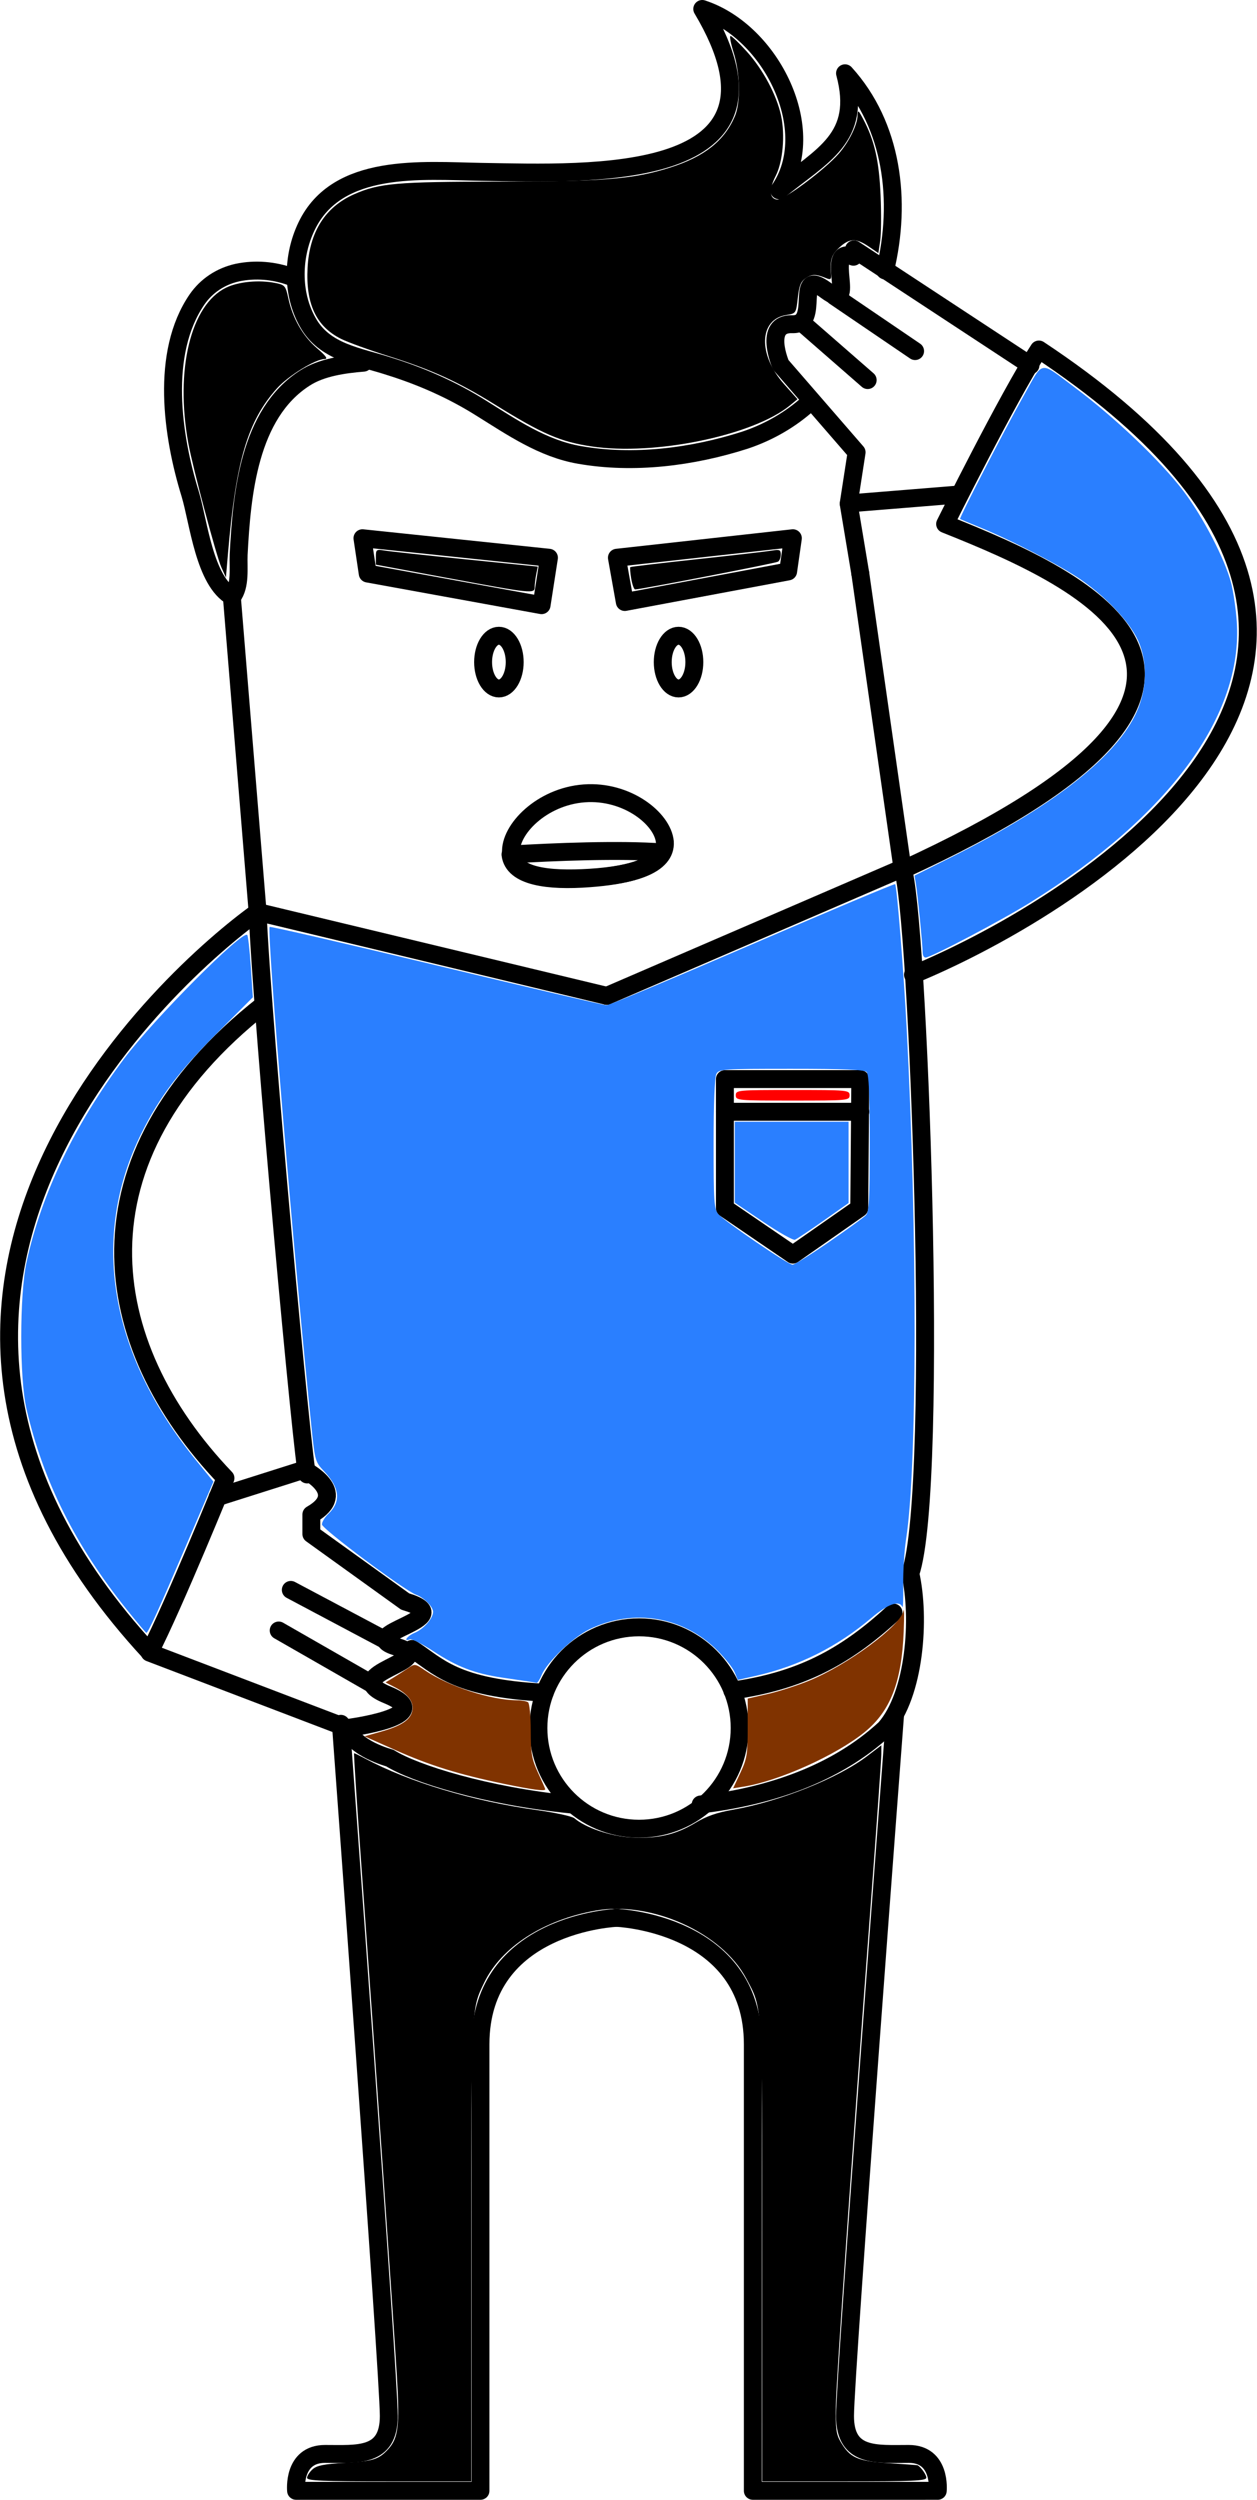 <?xml version="1.0" encoding="UTF-8" standalone="no"?>
<svg
   xmlns:dc="http://purl.org/dc/elements/1.1/"
   xmlns:cc="http://creativecommons.org/ns#"
   xmlns:rdf="http://www.w3.org/1999/02/22-rdf-syntax-ns#"
   xmlns:svg="http://www.w3.org/2000/svg"
   xmlns="http://www.w3.org/2000/svg"
   xmlns:sodipodi="http://sodipodi.sourceforge.net/DTD/sodipodi-0.dtd"
   xmlns:inkscape="http://www.inkscape.org/namespaces/inkscape"
   version="1.1"
   id="Layer_1"
   x="0px"
   y="0px"
   viewBox="0 0 238.6 474.2"
   style="enable-background:new 0 0 238.6 474.2;"
   xml:space="preserve"
   sodipodi:docname="chel1.svg"
   inkscape:version="0.92.1 r15371"><defs
     id="defs6603" /><sodipodi:namedview
     pagecolor="#ffffff"
     bordercolor="#666666"
     borderopacity="1"
     objecttolerance="10"
     gridtolerance="10"
     guidetolerance="10"
     inkscape:pageopacity="0"
     inkscape:pageshadow="2"
     inkscape:window-width="1366"
     inkscape:window-height="705"
     id="namedview6601"
     showgrid="false"
     inkscape:zoom="1.9907212"
     inkscape:cx="105.90769"
     inkscape:cy="181.69236"
     inkscape:window-x="-8"
     inkscape:window-y="-8"
     inkscape:window-maximized="1"
     inkscape:current-layer="Layer_1" /><style
     type="text/css"
     id="style6524">
	.st0{fill:none;stroke:#000000;stroke-width:3.4;stroke-linecap:round;stroke-linejoin:round;}
</style><title
     id="title6526">SVG</title><path
     class="st0"
     d="M182.1,93.8l-21,1.7l1.5-9.7l-14.4-16.6c0,0-3.4-7.9,2.2-7.7s0.1-11.1,6.4-6.4s-0.7-8.7,5.2-6.4"
     id="path6528" /><line
     class="st0"
     x1="162.1"
     y1="47.3"
     x2="195.6"
     y2="69.3"
     id="line6530" /><path
     class="st0"
     d="M171.3,165c77.4-35.4,35.5-54.7,8.1-65.6c0,0,11.8-23.8,17.8-33.1c90.1,59.7,2.1,108-23.9,118.6"
     id="path6532" /><polygon
     class="st0 stbl"
     points="69.8,108.8 102.8,114.8 104.2,105.8 68.8,102.1 "
     id="polygon6534" /><polygon
     class="st0 stbr"
     points="149.6,108.4 118.6,114.2 117.1,105.8 150.5,102.1 "
     id="polygon6536" /><path
     class="st0"
     d="M168,51.3c3.2-13.2,1.4-27.5-7.6-37.4c3.3,12.3-4.3,15.5-12.5,22.2c7.8-11.2-1.4-30.1-14.6-34.4  c19.9,33.4-21.7,31.2-41.9,30.9C80.1,32.4,64,30.8,58.2,42.9c-2.7,5.6-2.9,12.7,0.2,18.2c3.2,5.8,9.7,6.5,15.5,8.4  c6.1,1.9,12,4.5,17.4,7.9c5.8,3.6,11.7,7.7,18.7,8.9c10.3,1.8,21.4,0.4,31.4-2.8c4.5-1.5,8.7-3.9,12.2-7.1"
     id="path6538" /><path
     class="st0"
     d="M69,68.8c-3.7,0.3-8,0.9-11.1,2.9c-10.7,6.8-12,22.2-12.6,33.5c-0.1,2.5,0.4,5.9-1.2,8  c-5.3-2.9-6.4-14.2-8-19.5c-3.4-11-5.7-26.7,1.3-36.9c1.8-2.6,4.5-4.4,7.7-5.1c3.4-0.7,6.9-0.4,10.2,0.8"
     id="path6540" /><ellipse
     class="st0"
     cx="128.8"
     cy="125.6"
     rx="3"
     ry="5"
     id="ellipse6542" /><ellipse
     class="st0"
     cx="94.7"
     cy="125.6"
     rx="3"
     ry="5"
     id="ellipse6544" /><path
     class="st0"
     d="M108.4,342.3c-16.2-1.6-29.8-5.9-34.4-8.8c0,0-6.9-1.8-8.1-5.7l-37.5-14.3"
     id="path6546" /><path
     class="st0"
     d="M172.8,298.5c1.9,8.4,0.9,22.9-4.8,29.4c-9.4,8.7-22.1,12.9-35,14.4"
     id="path6548" /><path
     class="st0"
     d="m 172.8,298.5 c 5.7,-16.6 1.4,-127.1 -1.5,-133.8 l -56.114,24.212"
     id="path6550"
     inkscape:connector-curvature="0"
     style="fill:none;stroke:#000000;stroke-width:3.4;stroke-linecap:round;stroke-linejoin:round"
     sodipodi:nodetypes="ccc" /><path
     class="st0"
     d="M 115.186,188.912 48.9,173 c 0.9,21.6 8.7,105.8 9.4,106.7"
     id="path6552"
     inkscape:connector-curvature="0"
     style="fill:none;stroke:#000000;stroke-width:3.4;stroke-linecap:round;stroke-linejoin:round"
     sodipodi:nodetypes="ccc" /><path
     class="st0"
     d="M50,190.6c-37.1,29.2-31.5,64.4-7.2,89.8c0,0-9.8,24.1-14.4,33c-63.6-68.8,4.4-128.9,20.5-140.4"
     id="path6554" /><path
     class="st0"
     d="M126.2,159.7c0.3,4.4-6.1,6.3-14.2,6.8s-14.7-0.3-15-4.7s5.8-10.7,13.9-11.3S125.8,155.3,126.2,159.7z"
     id="path6556" /><path
     class="st0"
     d="M96.9,162.1c0.5,4.2,7.1,5.1,15,4.5c6.8-0.5,12.4-1.9,13.8-4.9C117.7,161.1,105.2,161.6,96.9,162.1z"
     id="path6558" /><line
     class="st0"
     x1="44"
     y1="113.1"
     x2="48.9"
     y2="173"
     id="line6566" /><line
     class="st0"
     x1="163.3"
     y1="108.8"
     x2="171.3"
     y2="164.7"
     id="line6568" /><path
     class="st0"
     d="M65.9,327.8c0,0,17.6-2.2,7.6-6.3s10.5-6.5,1.8-9.1s12.8-5.3,1.6-8.6L59.1,291v-3.7c7.4-4.2-1.4-8.5-1.4-8.5  L41.3,284"
     id="path6570" /><line
     class="st0"
     x1="73.1"
     y1="311.1"
     x2="55.2"
     y2="301.6"
     id="line6572" /><line
     class="st0"
     x1="70.7"
     y1="319.5"
     x2="52.9"
     y2="309.3"
     id="line6574" /><line
     class="st0"
     x1="152.2"
     y1="61.2"
     x2="164.7"
     y2="72.1"
     id="line6576" /><line
     class="st0"
     x1="158.4"
     y1="56.2"
     x2="173.7"
     y2="66.6"
     id="line6578" /><polygon
     class="st0"
     points="163.3,204.7 137.6,204.7 137.6,229.2 150.5,238 163.1,229.2 "
     id="polygon6580" /><line
     class="st0"
     x1="137.6"
     y1="210.9"
     x2="163.3"
     y2="210.9"
     id="line6582" /><line
     class="st0"
     x1="161.1"
     y1="95.6"
     x2="163.3"
     y2="108.8"
     id="line6584" /><path
     class="st0"
     d="M116.9,363.8c0,0,26,0.9,26,24v84.7H178c0,0,0.7-7-5.5-7s-12.1,0.7-12.1-7.2s9.5-133,9.5-133"
     id="path6586" /><path
     class="st0"
     d="M117.2,363.8c0,0-26,0.9-26,24v84.7h-35c0,0-0.7-7,5.5-7s12.1,0.7,12.1-7.2S64.7,327,64.7,327"
     id="path6588" /><circle
     class="st0"
     cx="121.3"
     cy="327.8"
     r="19.1"
     id="circle6590" /><path
     class="st0"
     d="M103.4,321.1c-17.3-0.9-20.2-5.1-25.2-8.3"
     id="path6596" /><path
     class="st0"
     d="M169.6,305.9c-9.4,8.7-18,13-30.6,14.8"
     id="path6598" /><path
     style="fill:#2a7fff;fill-opacity:1;stroke:none;stroke-width:4.019;stroke-linecap:round;stroke-linejoin:round;stroke-miterlimit:4;stroke-dasharray:none;stroke-dashoffset:0;stroke-opacity:1;paint-order:normal"
     d="m 100.291,318.968 c -0.691,-0.101 -2.918,-0.43 -4.949,-0.73 -5.237,-0.774 -8.555,-2.039 -13.005,-4.961 -2.133,-1.4 -4.165,-2.436 -4.515,-2.301 -1.384,0.531 -0.54,-0.647 0.887,-1.238 1.734,-0.718 3.499,-2.732 3.499,-3.992 0,-0.948 -1.751,-2.703 -3.216,-3.224 -2.13,-0.757 -17.882,-12.509 -17.882,-13.341 0,-0.474 0.553,-1.381 1.23,-2.017 2.43,-2.283 2.155,-4.96 -0.83,-8.078 -1.633,-1.706 -1.724,-2.008 -2.327,-7.786 -3.29,-31.496 -8.597,-94.865 -7.996,-95.466 0.135,-0.135 14.394,3.152 31.686,7.306 17.292,4.154 31.816,7.552 32.276,7.552 0.46,0 12.924,-5.216 27.697,-11.591 14.773,-6.375 26.953,-11.498 27.067,-11.384 0.333,0.333 1.612,16.352 2.194,27.496 2.042,39.059 1.992,83.229 -0.109,96.699 -0.345,2.21 -0.594,6.166 -0.553,8.791 0.041,2.625 -0.035,4.49 -0.167,4.144 -0.522,-1.358 -2.751,-0.585 -5.824,2.022 -6.525,5.533 -13.829,9.192 -22.051,11.046 l -3.354,0.756 -0.605,-1.46 c -0.333,-0.803 -1.795,-2.65 -3.249,-4.104 -6.492,-6.492 -16.017,-8.074 -24.319,-4.039 -3.131,1.522 -8.033,6.202 -9.038,8.628 -0.363,0.876 -0.802,1.562 -0.976,1.524 -0.174,-0.038 -0.881,-0.151 -1.572,-0.253 z m 57.043,-83.346 c 3.431,-2.364 6.58,-4.641 6.998,-5.059 0.639,-0.639 0.76,-2.815 0.76,-13.684 0,-9.382 -0.165,-13.089 -0.603,-13.527 -0.439,-0.439 -4.316,-0.603 -14.299,-0.603 -13.027,0 -13.721,0.048 -14.216,0.972 -0.318,0.594 -0.52,5.749 -0.52,13.256 0,10.971 0.094,12.395 0.879,13.319 1.154,1.358 13.244,9.603 14.1,9.616 0.364,0.006 3.47,-1.924 6.9,-4.289 z"
     id="path7165"
     inkscape:connector-curvature="0" /><path
     style="fill:#2a7fff;fill-opacity:1;stroke:none;stroke-width:4.019;stroke-linecap:round;stroke-linejoin:round;stroke-miterlimit:4;stroke-dasharray:none;stroke-dashoffset:0;stroke-opacity:1;paint-order:normal"
     d="m 144.866,231.777 -5.394,-3.638 v -7.672 -7.672 h 10.8 10.8 v 7.707 7.707 l -4.775,3.362 c -2.626,1.849 -5.059,3.471 -5.406,3.604 -0.347,0.133 -3.058,-1.395 -6.025,-3.396 z"
     id="path7167"
     inkscape:connector-curvature="0" /><path
     style="fill:#2a7fff;fill-opacity:1;stroke:none;stroke-width:4.019;stroke-linecap:round;stroke-linejoin:round;stroke-miterlimit:4;stroke-dasharray:none;stroke-dashoffset:0;stroke-opacity:1;paint-order:normal"
     d="M 24.079,305.349 C 14.334,293.249 8.225,281.047 5.029,267.298 3.699,261.578 3.704,245.551 5.038,239.419 7.846,226.511 14.158,213.36 23.56,200.827 c 5.62,-7.491 22.451,-24.396 23.372,-23.474 0.159,0.159 0.463,2.886 0.676,6.06 l 0.387,5.772 -6.912,6.907 c -7.017,7.012 -10.796,12.01 -14.15,18.712 -9.874,19.734 -6.221,41.942 10.221,62.138 l 3.353,4.119 -5.326,12.458 c -5.099,11.925 -7.061,16.226 -7.405,16.226 -0.087,0 -1.751,-1.978 -3.698,-4.395 z"
     id="path7169"
     inkscape:connector-curvature="0" /><path
     style="fill:#2a7fff;fill-opacity:1;stroke:none;stroke-width:4.019;stroke-linecap:round;stroke-linejoin:round;stroke-miterlimit:4;stroke-dasharray:none;stroke-dashoffset:0;stroke-opacity:1;paint-order:normal"
     d="m 175.138,180.699 c 0,-1.358 -0.953,-11.047 -1.276,-12.975 l -0.271,-1.619 7.049,-3.531 c 18.776,-9.406 30.54,-18.46 34.753,-26.748 2.191,-4.311 2.537,-9.369 0.932,-13.624 -1.368,-3.626 -5.962,-8.666 -11.177,-12.263 -3.786,-2.612 -13.147,-7.45 -19.209,-9.928 -1.934,-0.791 -3.598,-1.495 -3.699,-1.565 -0.216,-0.152 8.571,-17.168 12.027,-23.289 3.924,-6.95 2.863,-6.781 9.838,-1.572 7.596,5.672 16.307,13.98 20.565,19.612 3.704,4.9 7.861,12.912 9.013,17.375 0.428,1.658 0.911,4.943 1.073,7.301 1.225,17.802 -12.827,36.936 -39.122,53.272 -5.656,3.514 -18.94,10.506 -19.959,10.506 -0.295,0 -0.536,-0.428 -0.536,-0.951 z"
     id="path7171"
     inkscape:connector-curvature="0" /><path
     style="fill:#ff0000;fill-opacity:1;stroke:none;stroke-width:4.019;stroke-linecap:round;stroke-linejoin:round;stroke-miterlimit:4;stroke-dasharray:none;stroke-dashoffset:0;stroke-opacity:1;paint-order:normal"
     d="m 139.664,207.772 c 0,-0.974 0.335,-1.005 10.8,-1.005 10.465,0 10.8,0.031 10.8,1.005 0,0.974 -0.335,1.005 -10.8,1.005 -10.465,0 -10.8,-0.031 -10.8,-1.005 z"
     id="path7173"
     inkscape:connector-curvature="0" /><path
     style="fill:#803300;fill-opacity:1;stroke:none;stroke-width:4.019;stroke-linecap:round;stroke-linejoin:round;stroke-miterlimit:4;stroke-dasharray:none;stroke-dashoffset:0;stroke-opacity:1;paint-order:normal"
     d="m 95.606,338.373 c -8.512,-1.768 -14.014,-3.478 -20.516,-6.375 l -5.894,-2.626 3.211,-0.905 c 3.927,-1.107 5.671,-2.336 5.886,-4.147 0.191,-1.611 -0.922,-3.018 -3.391,-4.284 l -1.721,-0.883 1.47,-0.895 c 0.808,-0.492 2.061,-1.299 2.785,-1.793 1.286,-0.879 1.356,-0.87 3.179,0.368 4.492,3.053 12.542,5.683 17.462,5.706 0.91,0.004 1.88,0.174 2.156,0.377 0.276,0.203 0.507,2.63 0.513,5.392 0.01,4.401 0.181,5.389 1.381,7.972 0.754,1.622 1.37,3.035 1.37,3.14 0,0.407 -2.487,0.078 -7.891,-1.045 z"
     id="path7181"
     inkscape:connector-curvature="0" /><path
     style="fill:#803300;fill-opacity:1;stroke:none;stroke-width:4.019;stroke-linecap:round;stroke-linejoin:round;stroke-miterlimit:4;stroke-dasharray:none;stroke-dashoffset:0;stroke-opacity:1;paint-order:normal"
     d="m 140.542,336.282 c 1.248,-2.664 1.383,-3.496 1.383,-8.511 v -5.558 l 3.767,-0.855 c 2.072,-0.47 5.576,-1.59 7.786,-2.488 7.362,-2.99 17.501,-10.481 18.019,-13.312 0.137,-0.75 0.155,1.01 0.041,3.911 -0.381,9.617 -2.525,15.136 -7.428,19.113 -5.394,4.376 -16.245,9.261 -22.955,10.334 l -1.997,0.319 z"
     id="path7183"
     inkscape:connector-curvature="0" /><path
     style="fill:#000000;fill-opacity:1;stroke:none;stroke-width:4.019;stroke-linecap:round;stroke-linejoin:round;stroke-miterlimit:4;stroke-dasharray:none;stroke-dashoffset:0;stroke-opacity:1;paint-order:normal"
     d="m 58.287,470.041 c 0,-0.372 0.466,-1.098 1.036,-1.614 0.811,-0.734 2.148,-1.002 6.154,-1.234 5.354,-0.309 6.427,-0.647 8.209,-2.585 1.922,-2.09 2.208,-4.447 1.663,-13.724 -0.587,-9.987 -4.309,-63.488 -6.667,-95.831 -0.901,-12.364 -1.563,-22.479 -1.469,-22.479 0.093,0 1.005,0.446 2.027,0.991 8.488,4.527 20.365,8.084 32.778,9.818 3.439,0.48 6.597,1.173 7.019,1.539 2.06,1.788 6.836,3.409 10.706,3.633 5.015,0.29 8.478,-0.486 12.205,-2.736 2.14,-1.292 4.109,-1.983 7.193,-2.523 8.928,-1.566 19.973,-5.983 25.516,-10.205 l 2.637,-2.009 v 1.65 c 0,0.907 -0.901,13.651 -2.002,28.318 -3.678,48.989 -6.549,90.228 -6.64,95.366 -0.074,4.235 0.074,5.365 0.886,6.751 1.807,3.086 3.186,3.702 9.148,4.087 2.965,0.191 5.431,0.37 5.48,0.397 0.645,0.351 1.668,1.79 1.668,2.345 0,0.607 -2.411,0.718 -15.572,0.718 H 144.688 l -0.006,-43.577 c -0.007,-47.702 0.095,-45.968 -3.034,-51.838 -4.638,-8.701 -18.086,-14.75 -28.607,-12.866 -9.904,1.773 -17.865,6.914 -21.121,13.639 -2.507,5.179 -2.477,4.554 -2.483,51.065 l -0.006,43.577 H 73.859 c -12.71,0 -15.572,-0.124 -15.572,-0.676 z"
     id="path7185"
     inkscape:connector-curvature="0" /><path
     style="fill:#000000;fill-opacity:1;stroke:none;stroke-width:4.019;stroke-linecap:round;stroke-linejoin:round;stroke-miterlimit:4;stroke-dasharray:none;stroke-dashoffset:0;stroke-opacity:1;paint-order:normal"
     d="M 112.287,84.685 C 106.331,83.789 102.953,82.327 93.984,76.765 87.009,72.438 81.998,70.155 73.811,67.571 70.107,66.403 66.033,64.926 64.757,64.291 60.034,61.939 58.023,57.678 58.384,50.791 58.74,44.007 61.73,39.278 67.189,36.863 c 4.765,-2.108 8.01,-2.392 27.516,-2.411 20.155,-0.019 25.567,-0.465 32.545,-2.681 6.472,-2.055 10.281,-5.085 12.26,-9.751 1.1,-2.595 0.984,-8.152 -0.253,-12.056 -0.547,-1.727 -0.811,-3.14 -0.587,-3.14 0.224,0 1.616,1.335 3.092,2.967 3.057,3.378 5.66,8.242 6.495,12.137 0.792,3.693 0.341,8.78 -1.013,11.433 -1.321,2.586 -1.226,4.296 0.251,4.507 1.203,0.172 9.008,-5.632 11.707,-8.706 1.942,-2.211 3.532,-5.439 3.58,-7.267 0.03,-1.119 0.149,-1.038 1.096,0.753 2.115,3.997 2.985,7.829 3.269,14.39 0.151,3.494 0.119,7.392 -0.072,8.663 l -0.346,2.31 -1.844,-1.253 c -2.395,-1.628 -3.665,-1.581 -5.577,0.204 -1.492,1.394 -1.794,2.358 -1.57,5.018 0.083,0.984 -0.066,1.133 -0.823,0.822 -2.039,-0.837 -2.733,-0.85 -3.912,-0.078 -0.99,0.649 -1.297,1.387 -1.567,3.771 -0.334,2.954 -0.342,2.965 -2.201,3.263 -5.177,0.828 -5.388,7.525 -0.414,13.106 l 2.555,2.867 -1.46,1.193 c -6.97,5.692 -25.698,9.555 -37.628,7.761 z"
     id="path7187"
     inkscape:connector-curvature="0" /><path
     style="fill:#000000;fill-opacity:1;stroke:none;stroke-width:4.019;stroke-linecap:round;stroke-linejoin:round;stroke-miterlimit:4;stroke-dasharray:none;stroke-dashoffset:0;stroke-opacity:1;paint-order:normal"
     d="m 42.011,107.599 c -0.946,-2.111 -5.417,-18.882 -6.253,-23.453 -2.556,-13.975 0.434,-26.321 7.161,-29.578 2.374,-1.149 6.293,-1.511 9.426,-0.871 1.725,0.353 1.881,0.541 2.383,2.884 0.813,3.792 2.748,7.167 5.421,9.458 1.735,1.487 2.145,2.063 1.472,2.066 -1.742,0.006 -6.904,3.179 -9.043,5.558 -5.563,6.187 -7.807,13.75 -9.308,31.367 l -0.385,4.521 z"
     id="path7189"
     inkscape:connector-curvature="0" /><path
     style="fill:#000000;fill-opacity:1;stroke:none;stroke-width:4.019;stroke-linecap:round;stroke-linejoin:round;stroke-miterlimit:4;stroke-dasharray:none;stroke-dashoffset:0;stroke-opacity:1;paint-order:normal"
     d="m 85.036,109.657 -13.689,-2.541 v -1.476 c 0,-1.387 0.099,-1.459 1.633,-1.2 0.898,0.152 7.812,0.899 15.364,1.661 l 13.732,1.385 -0.294,1.471 c -0.162,0.809 -0.294,1.895 -0.294,2.413 0,1.297 -0.505,1.245 -16.451,-1.715 z"
     id="path7191"
     inkscape:connector-curvature="0" /><path
     style="fill:#000000;fill-opacity:1;stroke:none;stroke-width:4.019;stroke-linecap:round;stroke-linejoin:round;stroke-miterlimit:4;stroke-dasharray:none;stroke-dashoffset:0;stroke-opacity:1;paint-order:normal"
     d="m 119.817,109.769 c -0.19,-1.124 -0.266,-2.11 -0.17,-2.192 0.097,-0.082 5.827,-0.758 12.734,-1.502 6.907,-0.745 13.293,-1.479 14.191,-1.632 1.402,-0.239 1.633,-0.132 1.633,0.753 0,0.567 -0.236,1.177 -0.524,1.355 -0.464,0.287 -26.102,5.261 -27.116,5.261 -0.221,0 -0.557,-0.919 -0.747,-2.043 z"
     id="path7193"
     inkscape:connector-curvature="0" /></svg>